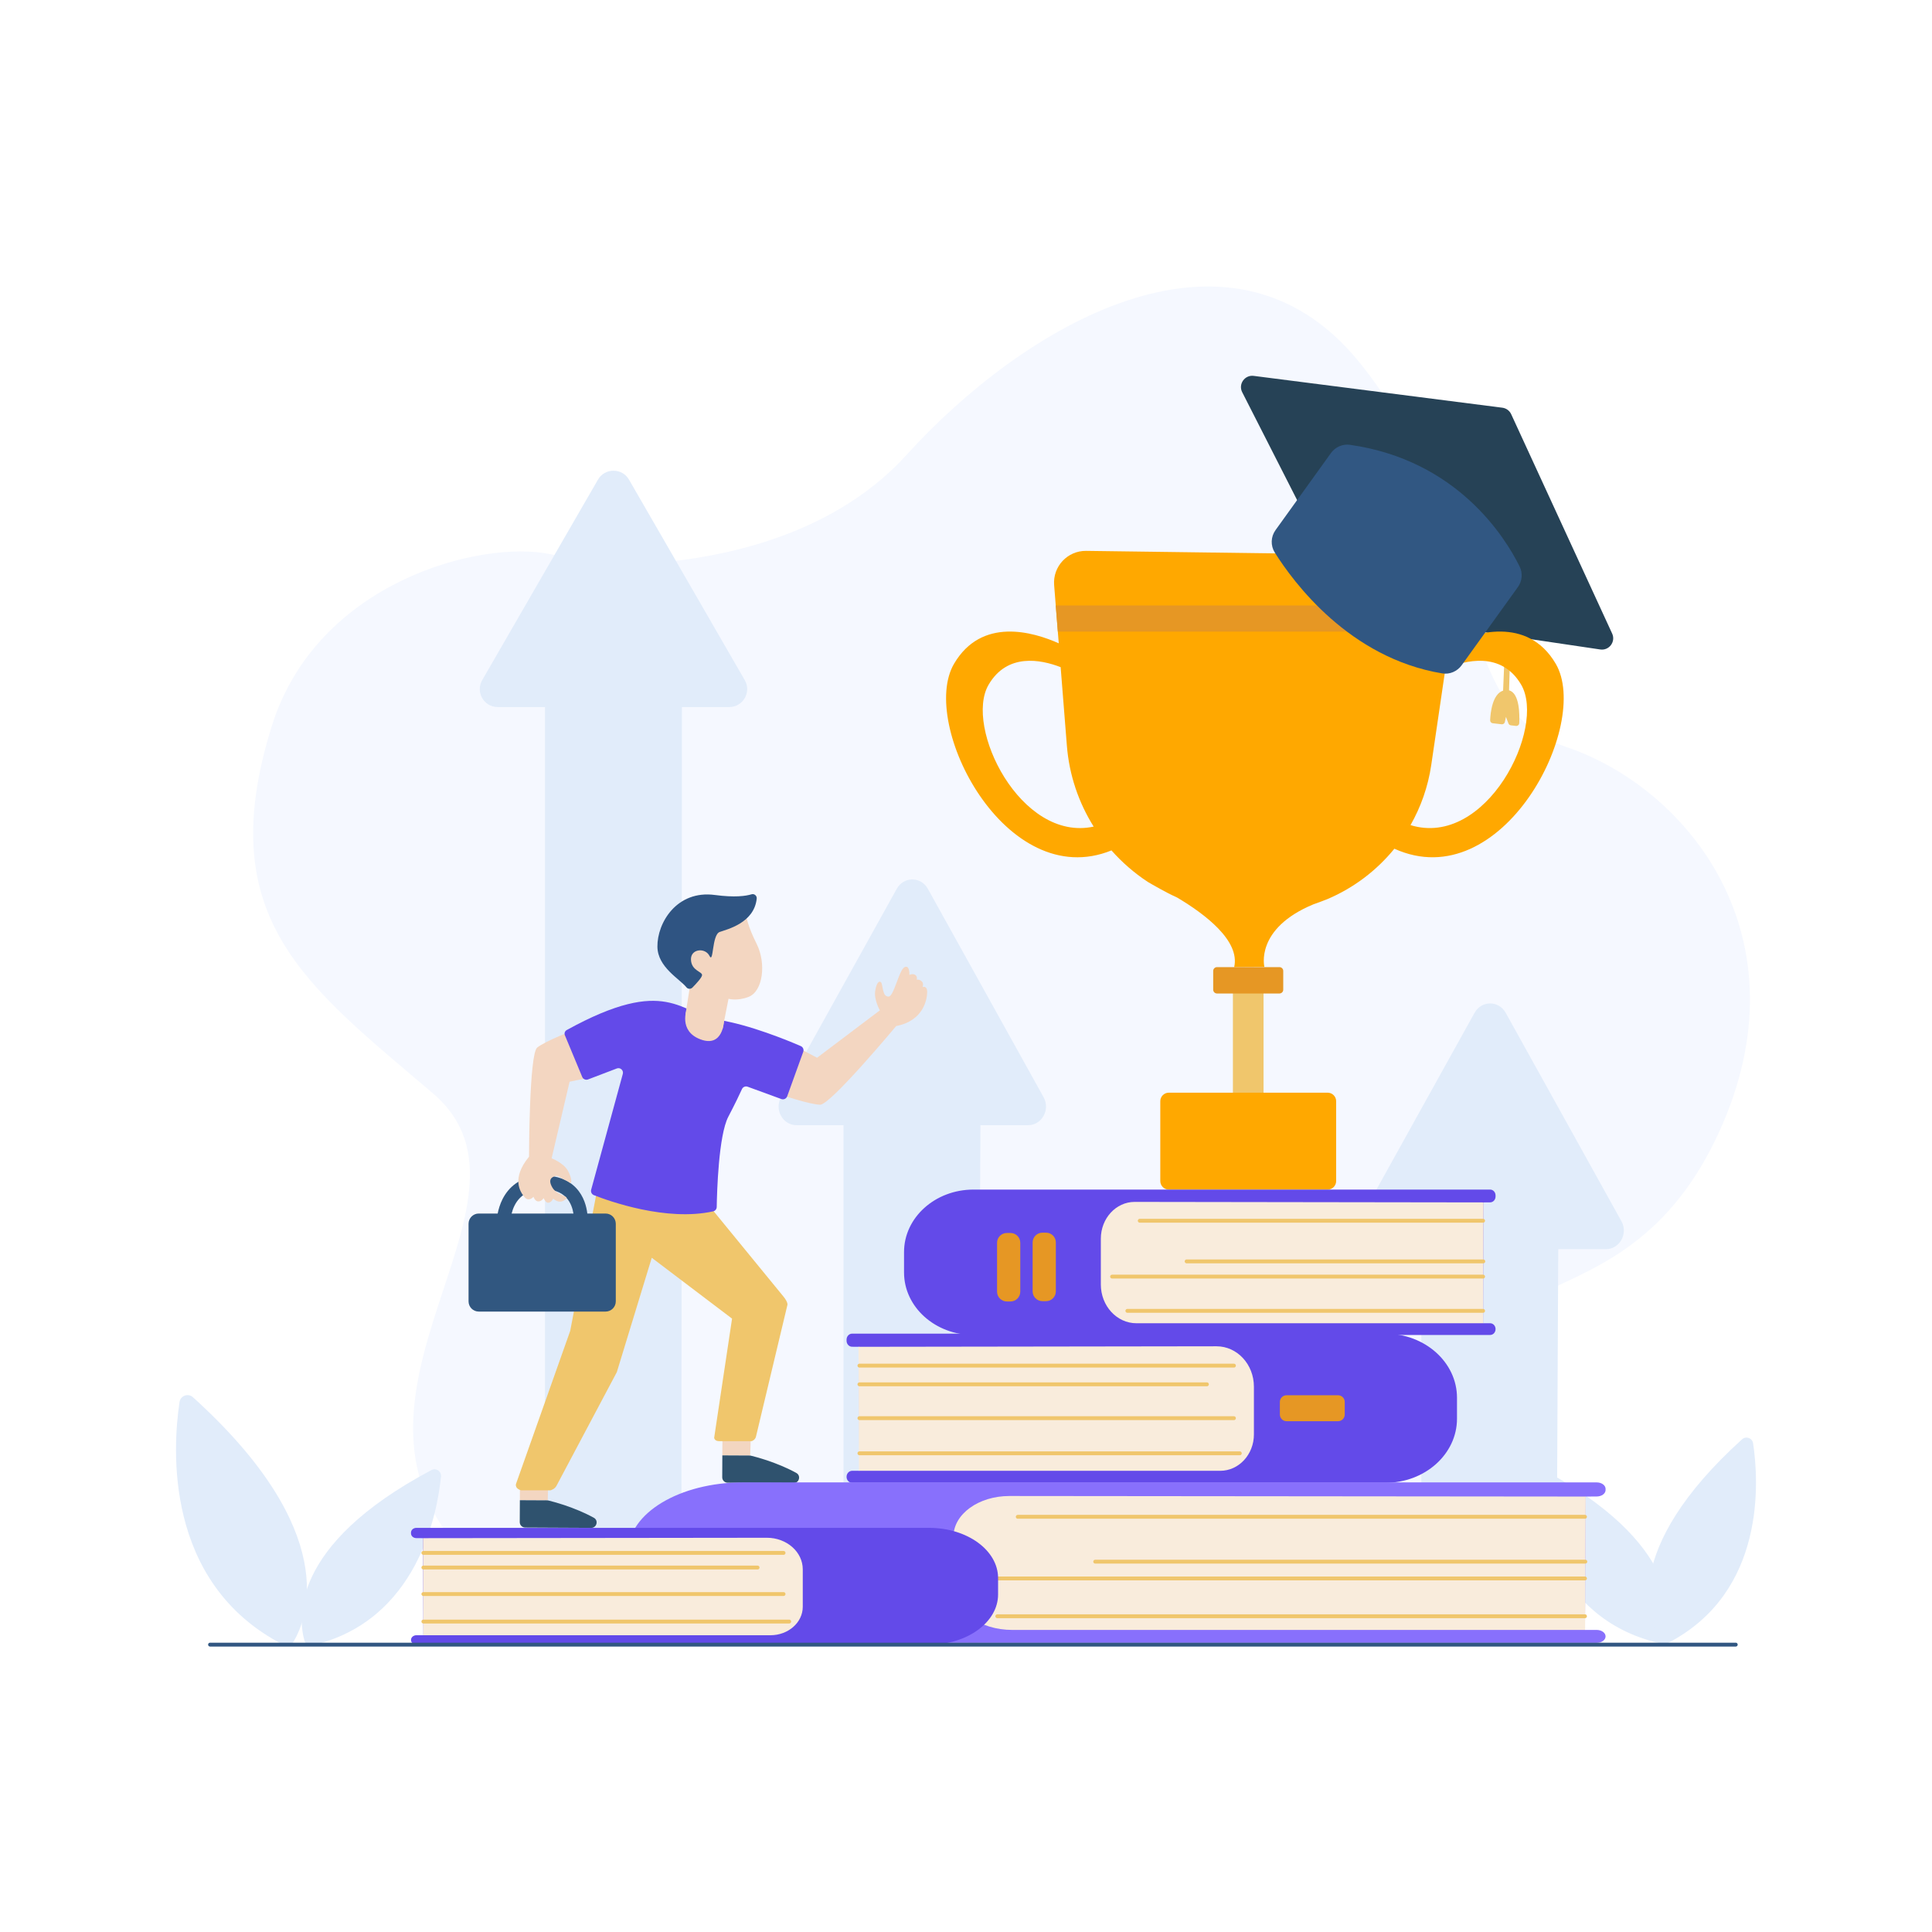 <svg xmlns="http://www.w3.org/2000/svg" xmlns:xlink="http://www.w3.org/1999/xlink" version="1.1" x="0px" y="0px" viewBox="0 0 500 500" style="enable-background:new 0 0 500 500;" xml:space="preserve">
<g id="BACKGROUND">
	<rect id="Rectangle" style="fill:#FFFFFF;" width="500" height="500"/>
</g>
<g id="OBJECTS">
	<g>
		<path style="fill:#F5F8FF;" d="M142.256,143.39c11.496,2.385,23.2,3.056,34.736,1.49c17.781-2.413,41.301-9.148,57.659-27.198    c29.62-32.682,83.266-65.635,117.103-23.982c33.837,41.652,22.012,89.001,53.528,99.596c31.517,10.595,62.796,49.255,39.523,99.88    c-27.875,60.634-82.164,20.917-51.589,95.645c15.634,38.212-86.117,43.646-136.397,16.661    c-46.08-24.731-91.504,40.387-134.697-1.328s22.772-93.144-10.046-121.161c-32.819-28.017-57.368-45.202-41.727-95.121    C82.08,150.433,124.542,139.714,142.256,143.39z"/>
		<g>
			<g id="Leaf_00000116924195857930327560000004549840134930145167_">
				<path id="Leaf_Part_00000014603763683044681820000005341979464633442995_" style="fill:#E1ECFA;" d="M429.393,424.558      c-2.92-4.939-10.186-23.435,21.446-52.059c1.018-0.922,2.652-0.346,2.858,1.012c1.434,9.468,3.498,38.508-22.029,51.696      C430.857,425.626,429.858,425.344,429.393,424.558z"/>
				<path id="Leaf_Part_00000125566873012278316430000003764297080221248166_" style="fill:#E1ECFA;" d="M451.098,377.307      c0,0-3.6,13.59-10.789,24.404c-7.189,10.814-9.615,23.165-9.615,23.165"/>
			</g>
			<g id="Leaf_00000061451832853075941560000009269426725224029588_">
				<path id="Leaf_Part_00000059301563352406558080000018052367241306002075_" style="fill:#E1ECFA;" d="M431.24,424.022      c1.581-5.384,4.023-24.666-32.847-44.2c-1.187-0.629-2.598,0.309-2.466,1.646c0.917,9.321,5.941,37.349,33.313,43.716      C430.109,425.386,430.988,424.879,431.24,424.022z"/>
				<path id="Leaf_Part_00000152228757548978870720000014462219163643390627_" style="fill:#E1ECFA;" d="M399.302,384.443      c0,0,6.681,12.019,16.096,20.543c9.415,8.525,14.684,19.65,14.684,19.65"/>
			</g>
			<g id="Leaf_00000114762027561234737190000000947071292136846521_">
				<path id="Leaf_Part_00000060007908100507023890000012888147116668332677_" style="fill:#E1ECFA;" d="M75.984,424.835      c3.547-5.999,12.372-28.464-26.048-63.231c-1.237-1.119-3.222-0.421-3.471,1.229c-1.741,11.5-4.249,46.772,26.757,62.79      C74.207,426.132,75.419,425.789,75.984,424.835z"/>
				<path id="Leaf_Part_00000143588430043839600070000015158935206785010355_" style="fill:#E1ECFA;" d="M49.621,367.443      c0,0,4.373,16.506,13.105,29.642c8.731,13.135,11.678,28.136,11.678,28.136"/>
			</g>
			<g id="Leaf_00000163783828141185880280000004767990745618263467_">
				<path id="Leaf_Part_00000183225577979430933100000016775585929583484327_" style="fill:#E1ECFA;" d="M78.815,424.652      c-1.581-5.384-4.023-24.666,32.847-44.2c1.187-0.629,2.598,0.309,2.466,1.646c-0.917,9.321-5.941,37.349-33.313,43.716      C79.946,426.016,79.067,425.509,78.815,424.652z"/>
				<path id="Leaf_Part_00000088101819136399179840000004340615574585911469_" style="fill:#E1ECFA;" d="M110.752,385.072      c0,0-6.681,12.019-16.096,20.543c-9.415,8.525-14.684,19.65-14.684,19.65"/>
			</g>
		</g>
		<g>
			<path style="fill:#E1ECFA;" d="M351.671,316.045l14.977-26.971l14.977-26.97c1.787-3.218,6.254-3.218,8.041,0l14.977,26.97     l14.977,26.971c1.787,3.218-0.447,7.24-4.02,7.24h-12.328l-0.452,95.518l-34.974-1.198v-94.32h-12.156     C352.118,323.285,349.885,319.263,351.671,316.045z"/>
			<path style="fill:#E1ECFA;" d="M124.792,176.02l14.977-25.942l14.978-25.942c1.787-3.095,6.254-3.095,8.041,0l14.978,25.942     l14.977,25.942c1.787,3.095-0.447,6.963-4.02,6.963H176.48l-0.13,213.86h-35.296v-213.86h-12.242     C125.239,182.984,123.005,179.115,124.792,176.02z"/>
			<path style="fill:#E1ECFA;" d="M202.127,283.958l14.977-26.971l14.978-26.97c1.787-3.218,6.254-3.218,8.041,0l14.978,26.97     l14.977,26.971c1.787,3.218-0.447,7.24-4.02,7.24H253.73l-0.632,133.728c0,3.038-6.656-3.345-9.578-3.345l-18.532-1.111     c-2.922,0-6.684,6.596-6.684,3.558V291.197h-12.156C202.574,291.197,200.34,287.175,202.127,283.958z"/>
		</g>
	</g>
	<g>
		<path style="fill:#F0C66C;" d="M390.542,178.659l0.753-24.593l-1.35,1.876l-0.942,22.755l0.03,0.023    c-2.826,0.896-3.308,5.802-3.386,7.664c-0.017,0.401,0.276,0.748,0.675,0.793l2.308,0.265c0.391,0.045,0.753-0.216,0.833-0.602    l0.275-1.313l0.646,1.701c0.101,0.266,0.343,0.454,0.626,0.487l1.324,0.152c0.437,0.05,0.827-0.275,0.848-0.715    C393.289,185.025,393.296,179.383,390.542,178.659z"/>
		<path style="fill:#264256;" d="M324.46,97.279l64.348,8.236c1,0.128,1.863,0.762,2.285,1.678l26.132,56.775    c0.971,2.11-0.787,4.455-3.085,4.114l-62.073-9.202c-0.936-0.139-1.747-0.722-2.177-1.566l-28.408-55.808    C320.418,99.412,322.131,96.981,324.46,97.279z"/>
	</g>
	<g>
		<rect x="319.075" y="253.703" style="fill:#F0C66C;" width="7.93" height="30.413"/>
		<path style="fill:#FFA800;" d="M343.587,307.862h-41.095c-1.22,0-2.209-0.989-2.209-2.209v-20.66c0-1.22,0.989-2.209,2.209-2.209    h41.095c1.22,0,2.209,0.989,2.209,2.209v20.66C345.797,306.873,344.807,307.862,343.587,307.862z"/>
		<path style="fill:#FFA800;" d="M402.624,171.779c-7.331-12.49-21.194-8.034-27.621-5.055l2.087-14.19    c0.676-4.593-2.849-8.729-7.491-8.791l-88.494-1.179c-4.834-0.064-8.678,4.041-8.296,8.86l1.195,15.064    c-6.627-2.964-19.958-6.875-27.098,5.291c-9.11,15.521,13.309,59.411,40.742,48.308c2.74,3.095,5.878,5.833,9.35,8.114    c0.077,0.05,0.143,0.092,0.223,0.138c0.713,0.418,4.746,2.764,7.099,3.786c0.135,0.059,0.25,0.116,0.376,0.191    c7.088,4.213,16.301,11.138,14.706,17.973l7.826-0.044c0,0-2.551-9.91,12.719-16.222c1.003-0.327,3.065-1.132,3.518-1.31    c0.063-0.025,0.119-0.048,0.181-0.074c6.708-2.868,12.621-7.344,17.219-12.993C388.757,232.273,411.847,187.491,402.624,171.779z     M255.86,177.185c4.813-8.199,13.419-6.544,18.634-4.525l1.612,20.326c0.607,7.657,3.074,14.776,6.933,20.937    C264.123,218.019,249.446,188.113,255.86,177.185z M365.04,213.541c2.665-4.685,4.536-9.919,5.367-15.564l3.666-24.925    c5.053-2.158,14.475-4.594,19.597,4.133C400.247,188.391,384.647,219.551,365.04,213.541z"/>
		<polygon style="fill:#E69724;" points="273.227,156.688 376.038,156.688 375.485,163.449 273.763,163.449   "/>
		<path style="fill:#E69724;" d="M331.118,257.116h-16.156c-0.544,0-0.985-0.441-0.985-0.985v-4.857    c0-0.544,0.441-0.985,0.985-0.985h16.156c0.544,0,0.985,0.441,0.985,0.985v4.857C332.103,256.676,331.662,257.116,331.118,257.116    z"/>
	</g>
	<path style="fill:#315782;" d="M344.451,117.247l-14.346,19.944c-1.236,1.719-1.318,4.012-0.193,5.806   c4.803,7.653,19.285,27.318,43.346,31.28c1.933,0.318,3.876-0.524,5.02-2.114l14.545-20.22c1.129-1.569,1.301-3.629,0.442-5.36   c-3.761-7.573-16.153-27.503-43.885-31.463C347.474,114.848,345.575,115.684,344.451,117.247z"/>
	<g>
		<polygon id="_x3C_Path_x3E__00000087407854696117724660000007010065441778819768_" style="fill:#F3D6C1;" points="    194.325,371.096 194.152,376.688 186.94,376.652 186.968,371.059   "/>
		<path id="_x3C_Path_x3E__00000009586069927989977530000000684042988649915824_" style="fill:#2F526E;" d="M186.94,376.652    l7.054,0.035c0.107,0.001,0.209,0.012,0.313,0.037c1.007,0.241,6.74,1.687,11.788,4.479c1.255,0.694,0.741,2.613-0.694,2.606    l-17.104-0.085c-0.769-0.004-1.389-0.63-1.385-1.399L186.94,376.652z"/>
		<polygon id="_x3C_Path_x3E__00000000924595554140374080000008933078388054322343_" style="fill:#F3D6C1;" points="    141.925,382.695 141.753,388.288 134.541,388.252 134.569,382.659   "/>
		<path id="_x3C_Path_x3E__00000044872699080686441300000007555714700773844355_" style="fill:#2F526E;" d="M134.541,388.252    l7.054,0.035c0.107,0.001,0.209,0.012,0.313,0.037c1.007,0.241,6.74,1.687,11.788,4.479c1.255,0.694,0.741,2.613-0.694,2.606    l-17.105-0.085c-0.769-0.004-1.389-0.63-1.385-1.399L134.541,388.252z"/>
		<path style="fill:#F0C66C;" d="M154.531,308l-6.961,36.427l-13.944,39.369c0,0-0.704,1.295,1.232,1.902h7.583    c0,0,1.079-0.238,1.575-1.172l15.619-29.425l9.042-29.591l20.777,15.749l-4.628,30.827c0,0,0.053,0.88,1.278,0.88    c1.225,0,8.429,0,8.429,0s0.896-0.261,1.11-1.16l8.112-33.983c0.003-0.013,0.008-0.026,0.013-0.039    c0.042-0.116,0.193-0.769-1.036-2.27c-1.365-1.669-19.663-24.033-19.663-24.033L154.531,308z"/>
		<path style="fill:#F3D6C1;" d="M206.081,270.889l5.37,2.858l16.252-12.269c0,0-1.562-2.776-1.203-5.017    c0.359-2.241,1.019-2.651,1.474-2.281c0.456,0.37,0.402,3.06,1.373,3.572c0.971,0.512,1.395-0.043,2.545-3.083    c1.149-3.039,1.654-4.438,2.609-4.472c0.955-0.034,0.846,2.11,0.846,2.11s0.839-0.425,1.499-0.013    c0.66,0.413,0.392,1.266,0.392,1.266s0.549-0.208,1.245,0.354c0.696,0.562,0.267,1.536,0.267,1.536s1.194-0.489,1.198,1.268    c0.004,1.757-0.84,7.448-8.015,8.815c0,0-16.989,20.387-19.674,20.364c-2.684-0.023-10.427-2.662-10.427-2.662L206.081,270.889z"/>
		<path style="fill:#315780;" d="M156.721,314.062h-4.723c-0.204-1.741-0.86-4.458-2.909-6.617    c-2.024-2.132-4.879-3.214-8.483-3.214c-6.179,0-9.154,3.33-10.562,6.123c-0.668,1.327-1.038,2.648-1.246,3.708h-4.894    c-1.46,0-2.643,1.184-2.643,2.643v20.09c0,1.46,1.184,2.643,2.643,2.643h32.817c1.46,0,2.643-1.184,2.643-2.643v-20.09    C159.364,315.246,158.181,314.062,156.721,314.062z M140.605,307.79c2.578,0,4.558,0.701,5.883,2.086    c1.239,1.294,1.727,2.977,1.918,4.186H132.41C133.038,311.512,134.928,307.79,140.605,307.79z"/>
		<path style="fill:#F3D6C1;" d="M153.367,278.706l-5.956,1.237l-4.649,19.825c0,0,2.976,1.135,4.133,3.088    c1.157,1.953,1.154,3.699,0.588,3.249c-0.346-0.275-0.843-0.534-1.538-0.86c-0.941-0.441-1.439-1.046-2.061-0.915    c-1.074,0.227-2.16,0.881-0.94,2.992c1.184,2.048,4.279,2.214,3.607,2.893c-1.71,1.729-3.382-0.019-3.382-0.019    s-0.431,0.966-1.202,1.071c-0.771,0.105-1.278-1.202-1.278-1.202s-0.458,0.848-1.353,0.861c-0.894,0.013-1.278-1.199-1.278-1.199    s-1.184,1.442-2.311,0.094c-1.127-1.348-3.474-4.826,1.168-10.466c0,0,0.024-26.538,2.102-28.237    c2.078-1.699,9.719-4.621,9.719-4.621L153.367,278.706z"/>
		<path style="fill:#634AE9;" d="M153.69,309.3c3.896,1.538,18.769,6.89,30.889,4.192c0.527-0.117,0.899-0.588,0.908-1.127    c0.063-3.811,0.467-18.498,3.001-23.356c1.881-3.605,2.984-5.943,3.532-7.152c0.254-0.561,0.894-0.825,1.472-0.614l8.721,3.189    c0.612,0.224,1.289-0.092,1.51-0.705l4.158-11.521c0.211-0.585-0.068-1.231-0.638-1.478c-3.194-1.385-13.338-5.588-21.434-6.802    c-9.639-1.446-13.075-11.734-39.15,2.657c-0.471,0.26-0.675,0.839-0.469,1.335l4.489,10.794c0.244,0.587,0.911,0.874,1.505,0.647    l7.447-2.839c0.899-0.343,1.807,0.481,1.553,1.409l-8.19,29.969C152.836,308.478,153.132,309.08,153.69,309.3z"/>
		<path style="fill:#F3D6C1;" d="M193.175,237.14c0,0,0.208,2.285,2.65,7.139c2.493,4.956,1.694,12.301-2.15,13.74    c-2.993,1.12-5.136,0.465-5.136,0.465l-1.543,7.833l-9.593-3.759l1.052-6.651l-1.914-15.014L193.175,237.14z"/>
		<path style="fill:#2F5482;" d="M195.839,232.563c0.079-0.739-0.625-1.339-1.335-1.121c-1.473,0.451-4.336,0.869-9.499,0.179    c-9.862-1.318-14.941,7.213-14.867,13.395c0.063,5.299,5.733,8.288,7.521,10.511c0.386,0.479,1.114,0.489,1.545,0.05    c1.019-1.037,2.442-2.588,2.489-3.201c0.074-0.957-2.723-1.104-2.87-3.974c-0.147-2.87,3.68-3.238,4.784-1.03    c1.104,2.208,0.589-5.446,2.65-6.182C188.153,240.511,195.163,238.905,195.839,232.563z"/>
		<path style="fill:#F3D6C1;" d="M177.788,261.038c0,0-2.359,5.776,3.523,7.96c5.882,2.184,6.062-4.804,6.062-4.804L177.788,261.038    z"/>
	</g>
	<g>
		<g id="_x3C_Group_x3E__00000170249764338736588920000006156534826350057630_">
			<path id="_x3C_Path_x3E__00000097471453844532199990000011508733706907357100_" style="fill:#634AE9;" d="M219.089,382.198     c0,0.859,0.643,1.555,1.436,1.555h138.01c10.236,0,18.534-7.431,18.534-16.597v-5.412c0-9.167-8.298-16.597-18.534-16.597     h-138.01c-0.793,0-1.436,0.696-1.436,1.555v0.281c0,0.854,0.636,1.549,1.425,1.555l1.803,0.014l0.102,32.091l-1.894-0.001     C219.732,380.642,219.089,381.339,219.089,382.198L219.089,382.198z"/>
			<path id="_x3C_Path_x3E__00000124847492789458557870000010176898072890024370_" style="fill:#F9ECDC;" d="M314.844,348.419     l-92.656,0.133l0.102,32.091h93.513c4.81,0,8.708-4.218,8.708-9.421v-12.345C324.511,353.101,320.183,348.419,314.844,348.419z"/>
			<path id="_x3C_Path_x3E__00000095329883894216443140000009760865918906708608_" style="fill:#E69724;" d="M348.02,366.071v-3.244     c0-0.959-0.777-1.736-1.736-1.736h-13.32c-0.959,0-1.736,0.777-1.736,1.736v3.244c0,0.959,0.777,1.736,1.736,1.736h13.32     C347.243,367.807,348.02,367.03,348.02,366.071z"/>
			
				<line id="_x3C_Path_x3E__00000039825403079633538240000013534231394596262017_" style="fill:none;stroke:#F0C66C;stroke-linecap:round;stroke-miterlimit:10;" x1="319.341" y1="353.423" x2="222.419" y2="353.423"/>
			
				<line id="_x3C_Path_x3E__00000176006795236341744040000017908873632905590975_" style="fill:none;stroke:#F0C66C;stroke-linecap:round;stroke-miterlimit:10;" x1="312.351" y1="358.262" x2="222.419" y2="358.262"/>
			
				<line id="_x3C_Path_x3E__00000104690382940585853690000017929278410708497321_" style="fill:none;stroke:#F0C66C;stroke-linecap:round;stroke-miterlimit:10;" x1="319.341" y1="367.021" x2="222.419" y2="367.021"/>
			
				<line id="_x3C_Path_x3E__00000090264113241031675750000000146743183413146026_" style="fill:none;stroke:#F0C66C;stroke-linecap:round;stroke-miterlimit:10;" x1="320.86" y1="376.116" x2="222.419" y2="376.116"/>
		</g>
		<g>
			<path id="_x3C_Path_x3E__00000140011889034161809230000003241609360410264489_" style="fill:#8870fc;" d="M415.522,423.497     c0,0.924-1.029,1.673-2.298,1.673H192.29c-16.387,0-29.671-7.993-29.671-17.852v-5.821c0-9.86,13.284-17.853,29.671-17.853     h220.934c1.269,0,2.298,0.749,2.298,1.673v0.303c0,0.919-1.019,1.666-2.282,1.673l-2.887,0.015l-0.162,34.518l3.032-0.001     C414.493,421.824,415.522,422.573,415.522,423.497L415.522,423.497z"/>
			<path id="_x3C_Path_x3E__00000132076122159342178550000014598028718410684063_" style="fill:#F9ECDC;" d="M261.216,387.164     l149.172,0.143l-0.163,34.518H261.968c-8.401,0-15.211-4.955-15.211-11.068v-13.072     C246.757,391.874,253.231,387.164,261.216,387.164z"/>
			<path id="_x3C_Path_x3E__00000052101614527909882380000013494797884687243954_" style="fill:#315780;" d="M224.99,415.517h-4.853     c-1.401,0-2.537-1.136-2.537-2.536v-14.492c0-1.401,1.136-2.537,2.537-2.537h4.853c1.401,0,2.537,1.136,2.537,2.537v14.492     C227.527,414.382,226.391,415.517,224.99,415.517z"/>
			<path id="_x3C_Path_x3E__00000011020672268963659940000017029756611965395364_" style="fill:#315780;" d="M209.78,415.605h-4.853     c-1.401,0-2.537-1.136-2.537-2.537v-14.492c0-1.401,1.136-2.537,2.537-2.537h4.853c1.401,0,2.537,1.136,2.537,2.537v14.492     C212.317,414.469,211.181,415.605,209.78,415.605z"/>
			
				<line id="_x3C_Path_x3E__00000163783740866122123050000006484042930630002082_" style="fill:none;stroke:#F0C66C;stroke-linecap:round;stroke-miterlimit:10;" x1="263.395" y1="392.546" x2="410.192" y2="392.546"/>
			
				<line id="_x3C_Path_x3E__00000160155384165713759720000011128392009724535221_" style="fill:none;stroke:#F0C66C;stroke-linecap:round;stroke-miterlimit:10;" x1="283.441" y1="404.154" x2="410.281" y2="404.154"/>
			
				<line id="_x3C_Path_x3E__00000141444651381276477790000014463145838637581706_" style="fill:none;stroke:#F0C66C;stroke-linecap:round;stroke-miterlimit:10;" x1="251.575" y1="408.501" x2="410.192" y2="408.501"/>
			
				<line id="_x3C_Path_x3E__00000123407951834060024440000001349828819135665564_" style="fill:none;stroke:#F0C66C;stroke-linecap:round;stroke-miterlimit:10;" x1="258.104" y1="418.283" x2="410.192" y2="418.283"/>
		</g>
		<g>
			<path id="_x3C_Path_x3E__00000044868938481660451530000009968492662721492125_" style="fill:#634AE9;" d="M387.05,343.971     c0,0.837-0.623,1.516-1.391,1.516H251.924c-9.919,0-17.96-7.242-17.96-16.175v-5.274c0-8.933,8.041-16.175,17.96-16.175h133.734     c0.768,0,1.391,0.678,1.391,1.516v0.274c0,0.833-0.617,1.509-1.381,1.516l-1.747,0.014l-0.098,31.275l1.835,0     C386.427,342.455,387.05,343.134,387.05,343.971L387.05,343.971z"/>
			<path id="_x3C_Path_x3E__00000107585302304840289460000005811086945911253156_" style="fill:#F9ECDC;" d="M293.646,311.051     l90.296,0.13l-0.098,31.275h-89.742c-5.085,0-9.207-4.49-9.207-10.028v-11.844C284.894,315.319,288.813,311.051,293.646,311.051z     "/>
			<path id="_x3C_Path_x3E__00000150082543296859834470000006171770579477538720_" style="fill:#E69724;" d="M270.717,336.741     h-0.935c-1.401,0-2.537-1.136-2.537-2.537v-12.653c0-1.401,1.136-2.537,2.537-2.537h0.935c1.401,0,2.537,1.136,2.537,2.537     v12.653C273.253,335.605,272.118,336.741,270.717,336.741z"/>
			<path id="_x3C_Path_x3E__00000113343093427011626820000013033450035691004087_" style="fill:#E69724;" d="M261.51,336.82h-0.935     c-1.401,0-2.537-1.136-2.537-2.537V321.63c0-1.401,1.136-2.537,2.537-2.537h0.935c1.401,0,2.537,1.136,2.537,2.537v12.654     C264.047,335.684,262.911,336.82,261.51,336.82z"/>
			
				<line id="_x3C_Path_x3E__00000068659750193739651540000017555993707023612040_" style="fill:none;stroke:#F0C66C;stroke-linecap:round;stroke-miterlimit:10;" x1="294.965" y1="315.928" x2="383.823" y2="315.928"/>
			
				<line id="_x3C_Path_x3E__00000030455745717181700320000011287673085350727584_" style="fill:none;stroke:#F0C66C;stroke-linecap:round;stroke-miterlimit:10;" x1="307.099" y1="326.445" x2="383.877" y2="326.445"/>
			
				<line id="_x3C_Path_x3E__00000039133502596477543080000010879596331834262178_" style="fill:none;stroke:#F0C66C;stroke-linecap:round;stroke-miterlimit:10;" x1="287.81" y1="330.384" x2="383.823" y2="330.384"/>
			
				<line id="_x3C_Path_x3E__00000011753139260537196190000006512720062529596328_" style="fill:none;stroke:#F0C66C;stroke-linecap:round;stroke-miterlimit:10;" x1="291.762" y1="339.247" x2="383.823" y2="339.247"/>
		</g>
		<g id="_x3C_Group_x3E_">
			<path id="_x3C_Path_x3E__00000007394751875991289880000015705267729437776829_" style="fill:#634AE9;" d="M106.367,424.417     c0,0.672,0.618,1.217,1.381,1.217h132.73c9.845,0,17.825-5.818,17.825-12.994v-4.237c0-7.177-7.981-12.994-17.825-12.994h-132.73     c-0.763,0-1.381,0.545-1.381,1.217v0.22c0,0.669,0.612,1.213,1.371,1.217l1.734,0.011l0.098,25.124l-1.821,0     C106.986,423.199,106.367,423.744,106.367,424.417L106.367,424.417z"/>
			<path id="_x3C_Path_x3E__00000085937029181045857220000011409111209562544052_" style="fill:#F9ECDC;" d="M198.47,397.971     l-88.998,0.104l0.098,25.124h89.822c4.619,0,8.364-3.302,8.364-7.375v-9.665C207.756,401.637,203.598,397.971,198.47,397.971z"/>
			
				<line id="_x3C_Path_x3E__00000128450948734731192650000010541992436566195086_" style="fill:none;stroke:#F0C66C;stroke-linecap:round;stroke-miterlimit:10;" x1="202.783" y1="401.888" x2="109.57" y2="401.888"/>
			
				<line id="_x3C_Path_x3E__00000163783752494754005210000003244271206511289738_" style="fill:none;stroke:#F0C66C;stroke-linecap:round;stroke-miterlimit:10;" x1="196.061" y1="405.677" x2="109.57" y2="405.677"/>
			
				<line id="_x3C_Path_x3E__00000101098900098456737160000010288176067541527203_" style="fill:none;stroke:#F0C66C;stroke-linecap:round;stroke-miterlimit:10;" x1="202.783" y1="412.535" x2="109.57" y2="412.535"/>
			
				<line id="_x3C_Path_x3E_" style="fill:none;stroke:#F0C66C;stroke-linecap:round;stroke-miterlimit:10;" x1="204.245" y1="419.655" x2="109.57" y2="419.655"/>
		</g>
	</g>
	
		<line style="fill:none;stroke:#315782;stroke-linecap:round;stroke-miterlimit:10;" x1="54.361" y1="425.627" x2="449.21" y2="425.627"/>
</g>
</svg>